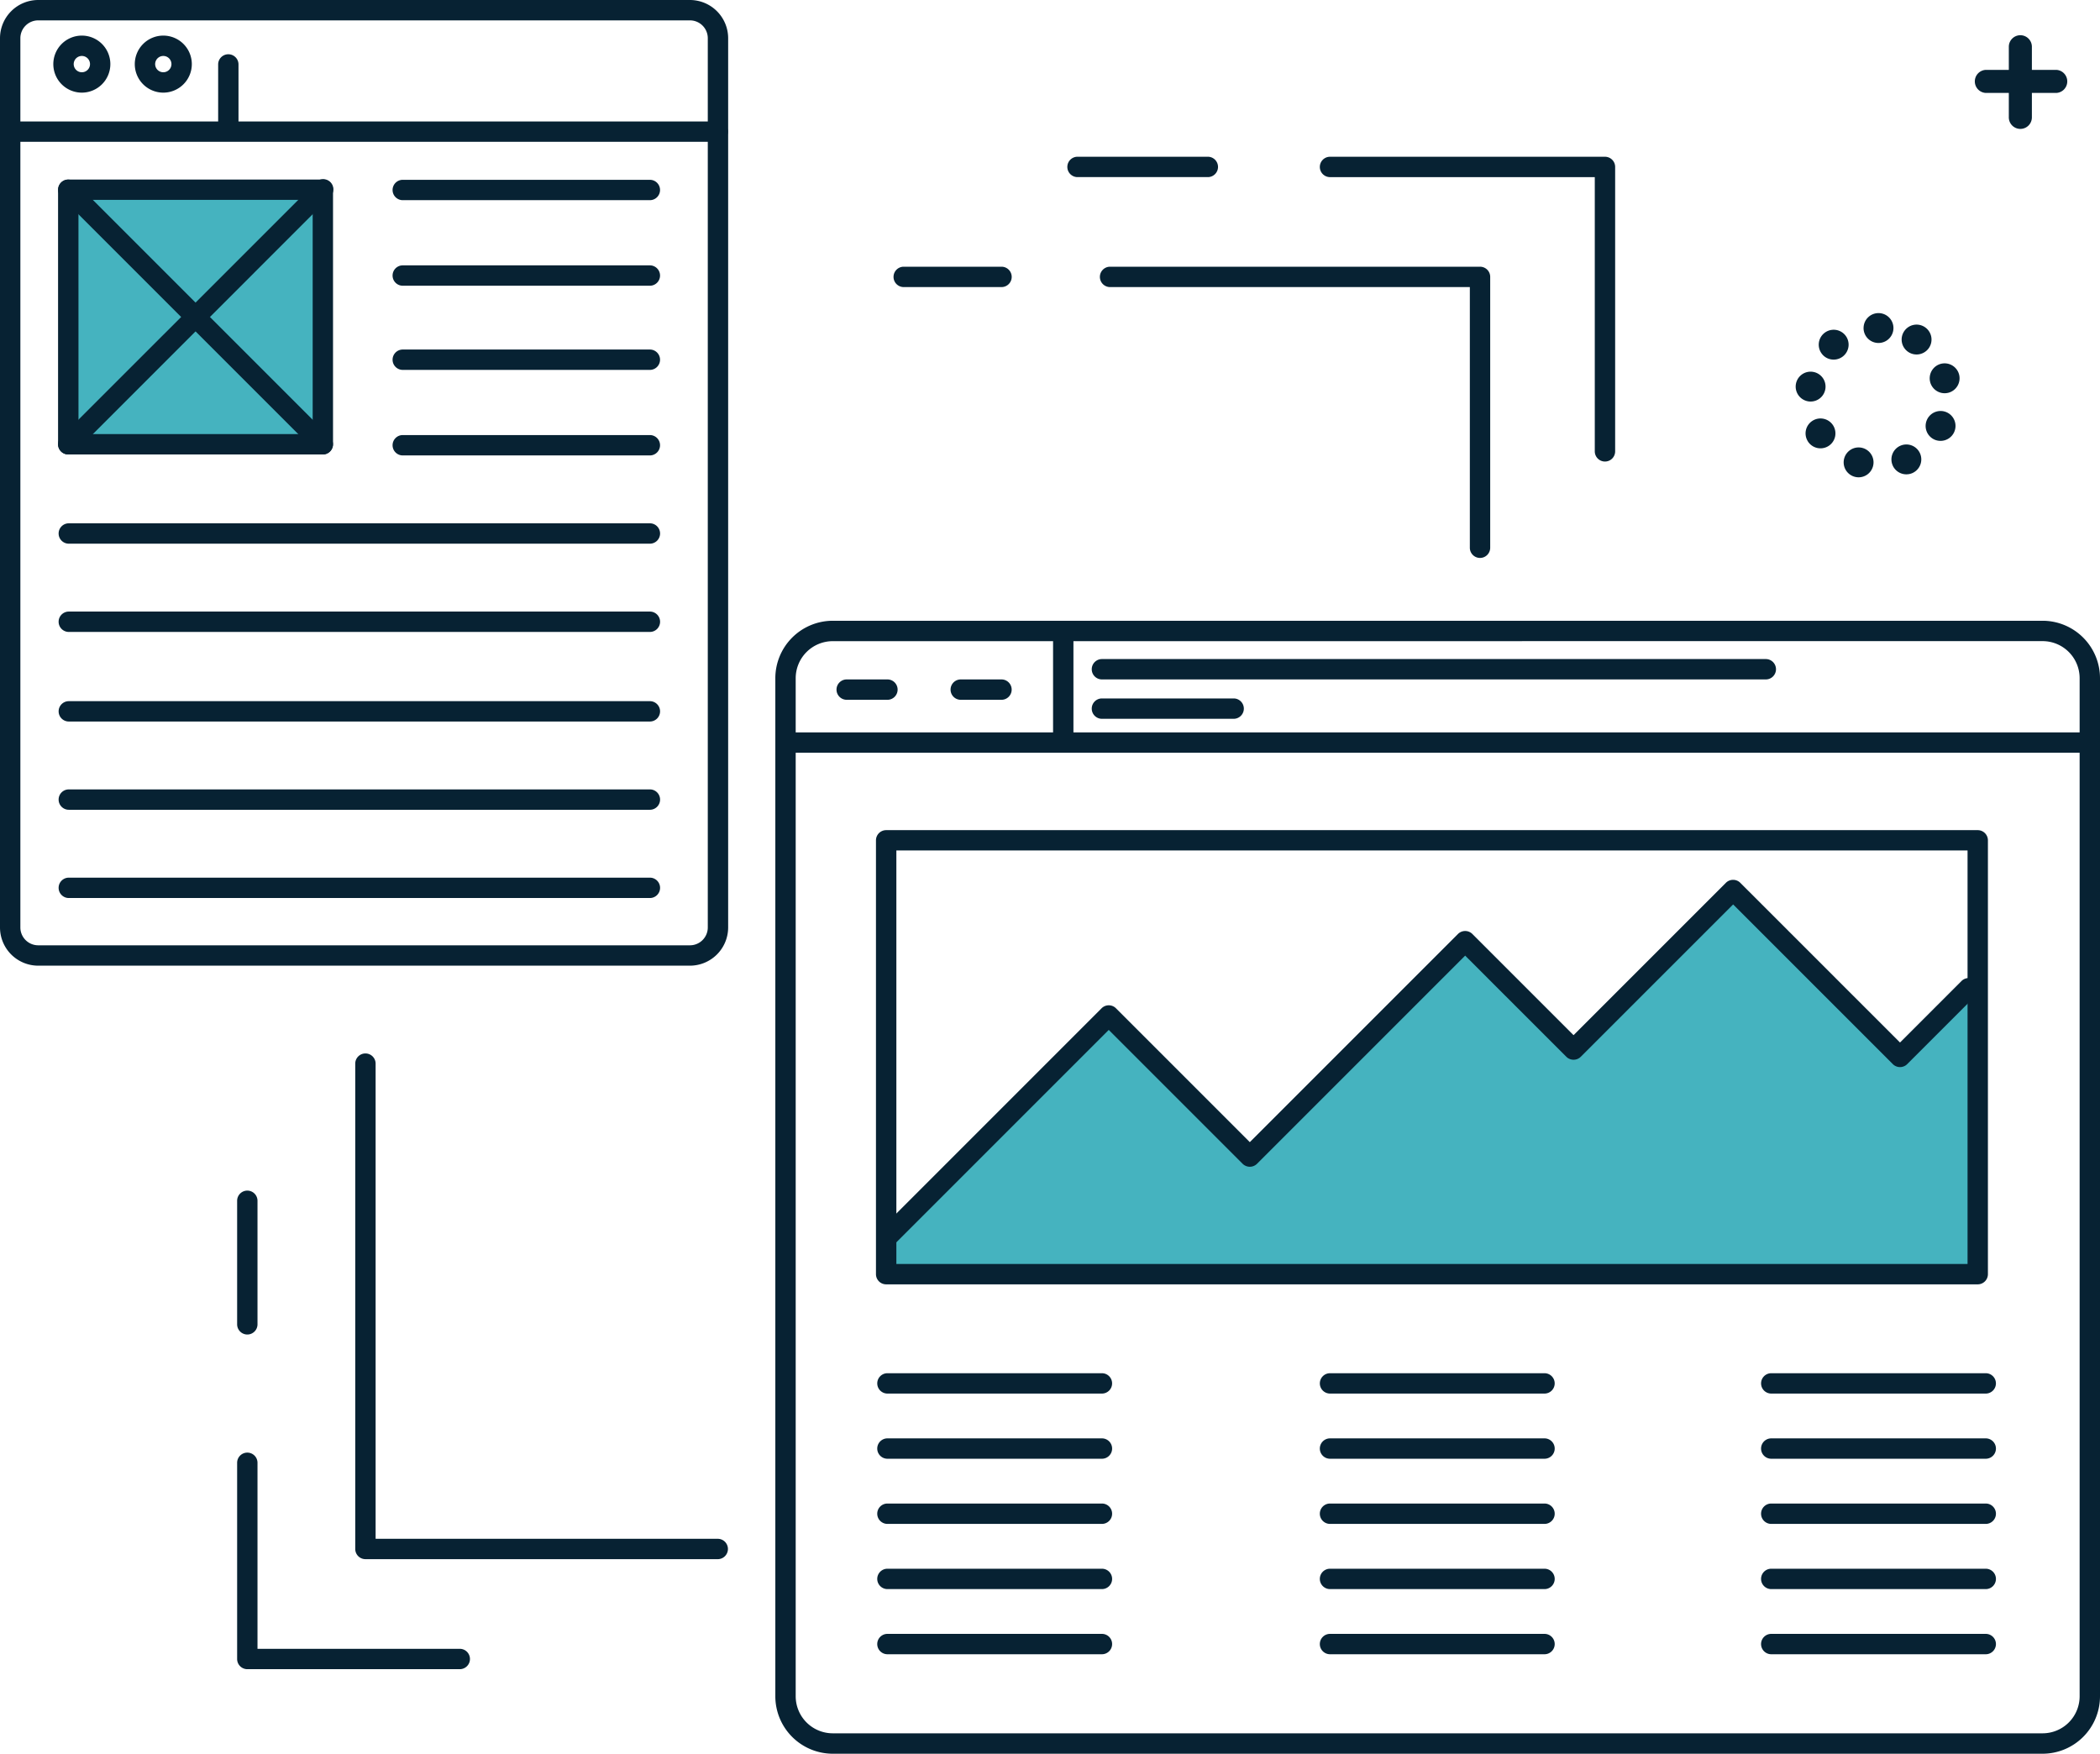 <svg xmlns="http://www.w3.org/2000/svg" width="245.812" height="205.27" viewBox="0 0 245.812 205.27"><defs><style>.a{fill:#45b3bf;}.b{fill:#072233;}</style></defs><g transform="translate(7.992 22.204)"><rect class="a" width="29.796" height="29.796"/></g><g transform="translate(103.728 104.176)"><g transform="translate(42.298 30.763)"><path class="a" d="M136.422,274.319l.435-.435-.707.163Z" transform="translate(-136.149 -273.884)"/></g><path class="a" d="M241.462,283.7l-5.023-5.028v0l-14.51-14.51-18.677,18.677-12.66-12.686L165.845,294.93l-.795.163-16.22-16.241-25.924,25.94-.117,4.33H165.05l.795.008,64.592-.008H250.56l-1.073-33.451Z" transform="translate(-122.789 -264.167)"/></g><path class="b" d="M170.785,344.291H94.494a4.476,4.476,0,0,1-4.47-4.473V235.734a4.476,4.476,0,0,1,4.47-4.473h76.29a4.479,4.479,0,0,1,4.473,4.473V339.818A4.479,4.479,0,0,1,170.785,344.291ZM94.494,233.645a2.091,2.091,0,0,0-2.086,2.089V339.818a2.091,2.091,0,0,0,2.086,2.089h76.29a2.092,2.092,0,0,0,2.089-2.089V235.734a2.091,2.091,0,0,0-2.089-2.089Z" transform="translate(-90.024 -231.261)"/><g transform="translate(0.345 14.215)"><path class="b" d="M173.8,238.135H91.327a1.192,1.192,0,1,1,0-2.384H173.8a1.192,1.192,0,0,1,0,2.384Z" transform="translate(-90.133 -235.751)"/></g><g transform="translate(25.536 6.348)"><path class="b" d="M99.28,243.438a1.192,1.192,0,0,1-1.19-1.194V234.46a1.19,1.19,0,1,1,2.381,0v7.785A1.192,1.192,0,0,1,99.28,243.438Z" transform="translate(-98.09 -233.266)"/></g><g transform="translate(6.8 21.012)"><path class="b" d="M123.159,270.079h-29.8a1.192,1.192,0,0,1-1.19-1.194V239.092a1.192,1.192,0,0,1,1.19-1.193h29.8a1.194,1.194,0,0,1,1.194,1.193v29.794A1.194,1.194,0,0,1,123.159,270.079Zm-28.6-2.384h27.413V240.282H94.556Z" transform="translate(-92.172 -237.898)"/></g><g transform="translate(45.955 21.046)"><path class="b" d="M134.653,240.293H105.73a1.192,1.192,0,0,1,0-2.384h28.923a1.192,1.192,0,0,1,0,2.384Z" transform="translate(-104.54 -237.909)"/></g><g transform="translate(45.955 31.06)"><path class="b" d="M134.653,243.456H105.73a1.192,1.192,0,0,1,0-2.384h28.923a1.192,1.192,0,0,1,0,2.384Z" transform="translate(-104.54 -241.072)"/></g><g transform="translate(45.955 40.912)"><path class="b" d="M134.653,246.568H105.73a1.192,1.192,0,0,1,0-2.384h28.923a1.192,1.192,0,0,1,0,2.384Z" transform="translate(-104.54 -244.184)"/></g><g transform="translate(45.955 50.923)"><path class="b" d="M134.653,249.73H105.73a1.192,1.192,0,0,1,0-2.384h28.923a1.192,1.192,0,0,1,0,2.384Z" transform="translate(-104.54 -247.346)"/></g><g transform="translate(6.864 61.253)"><path class="b" d="M161.4,252.993H93.382a1.192,1.192,0,0,1,0-2.384H161.4a1.192,1.192,0,0,1,0,2.384Z" transform="translate(-92.192 -250.609)"/></g><g transform="translate(6.864 71.583)"><path class="b" d="M161.4,256.256H93.382a1.192,1.192,0,0,1,0-2.384H161.4a1.192,1.192,0,0,1,0,2.384Z" transform="translate(-92.192 -253.872)"/></g><g transform="translate(6.864 82.071)"><path class="b" d="M161.4,259.566H93.382a1.19,1.19,0,0,1,0-2.381H161.4a1.19,1.19,0,0,1,0,2.381Z" transform="translate(-92.192 -257.185)"/></g><g transform="translate(6.864 92.398)"><path class="b" d="M161.4,262.831H93.382a1.192,1.192,0,0,1,0-2.384H161.4a1.192,1.192,0,0,1,0,2.384Z" transform="translate(-92.192 -260.447)"/></g><g transform="translate(6.864 102.728)"><path class="b" d="M161.4,266.094H93.382a1.192,1.192,0,0,1,0-2.384H161.4a1.192,1.192,0,0,1,0,2.384Z" transform="translate(-92.192 -263.71)"/></g><g transform="translate(6.799 21.014)"><path class="b" d="M123.16,270.077a1.192,1.192,0,0,1-.842-.348l-29.8-29.8a1.192,1.192,0,0,1,1.687-1.684L124,268.042a1.192,1.192,0,0,1-.842,2.036Z" transform="translate(-92.172 -237.899)"/></g><g transform="translate(6.799 21.014)"><path class="b" d="M93.363,270.077a1.192,1.192,0,0,1-.842-2.036l29.8-29.794A1.191,1.191,0,1,1,124,239.932l-29.794,29.8A1.2,1.2,0,0,1,93.363,270.077Z" transform="translate(-92.172 -237.899)"/></g><g transform="translate(6.243 4.166)"><path class="b" d="M95.333,239.254a3.338,3.338,0,1,1,3.337-3.337A3.341,3.341,0,0,1,95.333,239.254Zm0-4.293a.954.954,0,1,0,.956.956A.955.955,0,0,0,95.333,234.961Z" transform="translate(-91.996 -232.577)"/><g transform="translate(9.536)"><path class="b" d="M98.345,239.254a3.338,3.338,0,1,1,3.337-3.337A3.341,3.341,0,0,1,98.345,239.254Zm0-4.293a.954.954,0,1,0,.953.956A.955.955,0,0,0,98.345,234.961Z" transform="translate(-95.008 -232.577)"/></g></g><g transform="translate(90.755 72.659)"><path class="b" d="M267.03,386.823H125.412a6.729,6.729,0,0,1-6.721-6.718V260.93a6.729,6.729,0,0,1,6.721-6.718H267.03a6.726,6.726,0,0,1,6.718,6.718V380.1A6.726,6.726,0,0,1,267.03,386.823ZM125.412,256.6a4.341,4.341,0,0,0-4.337,4.334V380.1a4.341,4.341,0,0,0,4.337,4.334H267.03a4.338,4.338,0,0,0,4.334-4.334V260.93a4.338,4.338,0,0,0-4.334-4.334Z" transform="translate(-118.691 -254.212)"/><g transform="translate(11.78 24.507)"><path class="b" d="M251.376,315.117H123.606a1.192,1.192,0,0,1-1.194-1.19v-50.78a1.194,1.194,0,0,1,1.194-1.193h127.77a1.194,1.194,0,0,1,1.193,1.193v50.78A1.192,1.192,0,0,1,251.376,315.117ZM124.8,312.733H250.185v-48.4H124.8Z" transform="translate(-122.412 -261.953)"/></g><g transform="translate(1.285 13.065)"><path class="b" d="M270.779,260.723H120.287a1.192,1.192,0,0,1,0-2.384H270.779a1.192,1.192,0,0,1,0,2.384Z" transform="translate(-119.097 -258.339)"/></g><g transform="translate(32.51 0.75)"><path class="b" d="M130.15,268.911a1.194,1.194,0,0,1-1.19-1.193V255.639a1.192,1.192,0,0,1,2.384,0v12.078A1.194,1.194,0,0,1,130.15,268.911Z" transform="translate(-128.96 -254.449)"/></g><g transform="translate(7.164 6.867)"><path class="b" d="M126.912,258.765h-4.768a1.192,1.192,0,0,1,0-2.384h4.768a1.192,1.192,0,1,1,0,2.384Z" transform="translate(-120.954 -256.381)"/><g transform="translate(13.347)"><path class="b" d="M131.131,258.765h-4.768a1.192,1.192,0,1,1,0-2.384h4.768a1.192,1.192,0,0,1,0,2.384Z" transform="translate(-125.17 -256.381)"/></g></g><g transform="translate(37.04 4.483)"><path class="b" d="M209.29,258.012H131.581a1.192,1.192,0,0,1,0-2.384H209.29a1.192,1.192,0,0,1,0,2.384Z" transform="translate(-130.391 -255.628)"/><g transform="translate(0 4.609)"><path class="b" d="M147,259.468H131.581a1.192,1.192,0,0,1,0-2.384H147a1.192,1.192,0,1,1,0,2.384Z" transform="translate(-130.391 -257.084)"/></g></g><g transform="translate(11.897 30.326)"><path class="b" d="M123.642,306.8a1.19,1.19,0,0,1-.842-2.033l25.941-25.944a1.19,1.19,0,0,1,1.684,0l15.668,15.668,24.364-24.364a1.194,1.194,0,0,1,1.687,0l11.843,11.843,17.833-17.833a1.192,1.192,0,0,1,1.684,0L242.2,282.83l7.183-7.183a1.192,1.192,0,1,1,1.684,1.687l-8.025,8.025a1.192,1.192,0,0,1-1.684,0l-18.691-18.691L204.83,284.5a1.2,1.2,0,0,1-1.687,0L191.3,272.659l-24.364,24.364a1.194,1.194,0,0,1-1.687,0l-15.668-15.668-25.1,25.1A1.184,1.184,0,0,1,123.642,306.8Z" transform="translate(-122.449 -263.791)"/></g><g transform="translate(11.932 88.074)"><g transform="translate(0 7.626)"><path class="b" d="M148.759,286.825H123.65a1.192,1.192,0,0,1,0-2.384h25.108a1.192,1.192,0,1,1,0,2.384Z" transform="translate(-122.46 -284.441)"/></g><path class="b" d="M148.759,284.413H123.65a1.19,1.19,0,1,1,0-2.381h25.108a1.19,1.19,0,1,1,0,2.381Z" transform="translate(-122.46 -282.032)"/><g transform="translate(0 15.253)"><path class="b" d="M148.759,289.234H123.65a1.192,1.192,0,0,1,0-2.384h25.108a1.192,1.192,0,1,1,0,2.384Z" transform="translate(-122.46 -286.85)"/></g><g transform="translate(0 22.883)"><path class="b" d="M148.759,291.644H123.65a1.192,1.192,0,0,1,0-2.384h25.108a1.192,1.192,0,1,1,0,2.384Z" transform="translate(-122.46 -289.26)"/></g><g transform="translate(0 30.509)"><path class="b" d="M148.759,294.053H123.65a1.192,1.192,0,0,1,0-2.384h25.108a1.192,1.192,0,1,1,0,2.384Z" transform="translate(-122.46 -291.669)"/></g></g><g transform="translate(63.738 88.074)"><g transform="translate(0 7.626)"><path class="b" d="M165.123,286.825H140.014a1.192,1.192,0,0,1,0-2.384h25.108a1.192,1.192,0,0,1,0,2.384Z" transform="translate(-138.824 -284.441)"/></g><path class="b" d="M165.123,284.413H140.014a1.19,1.19,0,1,1,0-2.381h25.108a1.19,1.19,0,1,1,0,2.381Z" transform="translate(-138.824 -282.032)"/><g transform="translate(0 15.253)"><path class="b" d="M165.123,289.234H140.014a1.192,1.192,0,0,1,0-2.384h25.108a1.192,1.192,0,0,1,0,2.384Z" transform="translate(-138.824 -286.85)"/></g><g transform="translate(0 22.883)"><path class="b" d="M165.123,291.644H140.014a1.192,1.192,0,0,1,0-2.384h25.108a1.192,1.192,0,0,1,0,2.384Z" transform="translate(-138.824 -289.26)"/></g><g transform="translate(0 30.509)"><path class="b" d="M165.123,294.053H140.014a1.192,1.192,0,0,1,0-2.384h25.108a1.192,1.192,0,0,1,0,2.384Z" transform="translate(-138.824 -291.669)"/></g></g><g transform="translate(115.382 88.074)"><g transform="translate(0 7.626)"><path class="b" d="M181.439,286.825H156.331a1.192,1.192,0,1,1,0-2.384h25.108a1.192,1.192,0,0,1,0,2.384Z" transform="translate(-155.137 -284.441)"/></g><path class="b" d="M181.439,284.413H156.331a1.19,1.19,0,1,1,0-2.381h25.108a1.19,1.19,0,0,1,0,2.381Z" transform="translate(-155.137 -282.032)"/><g transform="translate(0 15.253)"><path class="b" d="M181.439,289.234H156.331a1.192,1.192,0,1,1,0-2.384h25.108a1.192,1.192,0,0,1,0,2.384Z" transform="translate(-155.137 -286.85)"/></g><g transform="translate(0 22.883)"><path class="b" d="M181.439,291.644H156.331a1.192,1.192,0,1,1,0-2.384h25.108a1.192,1.192,0,0,1,0,2.384Z" transform="translate(-155.137 -289.26)"/></g><g transform="translate(0 30.509)"><path class="b" d="M181.439,294.053H156.331a1.192,1.192,0,1,1,0-2.384h25.108a1.192,1.192,0,0,1,0,2.384Z" transform="translate(-155.137 -291.669)"/></g></g></g><g transform="translate(41.583 123.306)"><path class="b" d="M145.591,329.4H104.353a1.192,1.192,0,0,1-1.194-1.19V271.4a1.192,1.192,0,1,1,2.384,0v55.617h40.048a1.192,1.192,0,0,1,0,2.384Z" transform="translate(-103.159 -270.21)"/></g><g transform="translate(27.758 170.028)"><path class="b" d="M124.853,310.314H99.985a1.192,1.192,0,0,1-1.194-1.19V286.158a1.192,1.192,0,0,1,2.384,0V307.93h23.677a1.192,1.192,0,1,1,0,2.384Z" transform="translate(-98.792 -284.968)"/></g><g transform="translate(27.758 139.357)"><path class="b" d="M99.985,292.125a1.194,1.194,0,0,1-1.194-1.194V276.474a1.192,1.192,0,1,1,2.384,0v14.458A1.192,1.192,0,0,1,99.985,292.125Z" transform="translate(-98.792 -275.28)"/></g><g transform="translate(154.493 18.346)"><path class="b" d="M172.2,272.732a1.194,1.194,0,0,1-1.194-1.19v-32.1H140.014a1.192,1.192,0,0,1,0-2.384H172.2a1.191,1.191,0,0,1,1.19,1.19v33.3A1.191,1.191,0,0,1,172.2,272.732Z" transform="translate(-138.824 -237.056)"/></g><g transform="translate(124.934 18.346)"><path class="b" d="M145.934,239.44H130.681a1.192,1.192,0,1,1,0-2.384h15.253a1.192,1.192,0,1,1,0,2.384Z" transform="translate(-129.487 -237.056)"/></g><g transform="translate(104.593 31.218)"><g transform="translate(24.155)"><path class="b" d="M175.188,275.209a1.194,1.194,0,0,1-1.194-1.194V243.506H131.882a1.192,1.192,0,0,1,0-2.384h43.305a1.189,1.189,0,0,1,1.19,1.19v31.7A1.192,1.192,0,0,1,175.188,275.209Z" transform="translate(-130.692 -241.122)"/></g><path class="b" d="M135.7,243.506H124.252a1.192,1.192,0,0,1,0-2.384H135.7a1.192,1.192,0,0,1,0,2.384Z" transform="translate(-123.062 -241.122)"/></g><g transform="translate(210.189 36.648)"><path class="b" d="M163.278,261.981a1.747,1.747,0,0,1-1.168-2.178h0a1.751,1.751,0,0,1,2.181-1.168h0a1.747,1.747,0,0,1,1.165,2.178h0a1.747,1.747,0,0,1-1.672,1.244h0A1.757,1.757,0,0,1,163.278,261.981Zm4.5-1.308a1.747,1.747,0,0,1,.886-2.308h0a1.747,1.747,0,0,1,2.308.886h0a1.751,1.751,0,0,1-.886,2.308h0a1.765,1.765,0,0,1-.712.149h0A1.746,1.746,0,0,1,167.776,260.673Zm-9.928-2.818h0a1.746,1.746,0,0,1,.535-2.412h0a1.748,1.748,0,0,1,2.415.538h0a1.75,1.75,0,0,1-.538,2.412h0a1.757,1.757,0,0,1-.937.272h0A1.747,1.747,0,0,1,157.848,257.856Zm14.781-.228a1.748,1.748,0,0,1-.833-2.33h0v0h0a1.75,1.75,0,0,1,2.327-.836h0a1.748,1.748,0,0,1,.833,2.33h0a1.746,1.746,0,0,1-1.58,1h0A1.747,1.747,0,0,1,172.629,257.628Zm-14.721-4.458a1.746,1.746,0,0,1-1.472-1.985h0a1.743,1.743,0,0,1,1.982-1.472h0a1.745,1.745,0,0,1,1.475,1.982h0a1.745,1.745,0,0,1-1.725,1.494h0A1.818,1.818,0,0,1,157.908,253.17Zm14.259-2.235a1.752,1.752,0,0,1,1.219-2.153h0A1.752,1.752,0,0,1,175.539,250h0a1.751,1.751,0,0,1-1.219,2.153h0a1.828,1.828,0,0,1-.465.063h0A1.754,1.754,0,0,1,172.167,250.935Zm-12.625-3.258a1.746,1.746,0,0,1,.18-2.466h0a1.752,1.752,0,0,1,2.466.18h0a1.749,1.749,0,0,1-.184,2.466h0a1.74,1.74,0,0,1-1.14.424h0A1.735,1.735,0,0,1,159.542,247.678Zm10.055-.291a1.745,1.745,0,0,1-.481-2.425h0a1.745,1.745,0,0,1,2.422-.481h0a1.748,1.748,0,0,1,.484,2.425h0a1.753,1.753,0,0,1-1.456.776h0A1.737,1.737,0,0,1,169.6,247.386Zm-5.233-2.8a1.747,1.747,0,0,1,1.748-1.748h0a1.747,1.747,0,0,1,1.748,1.748h0a1.747,1.747,0,0,1-1.748,1.748h0A1.747,1.747,0,0,1,164.363,244.585Z" transform="translate(-156.417 -242.837)"/></g><g transform="translate(231.087 4.122)"><g transform="translate(0 4.052)"><path class="b" d="M172.633,236.547H164.37a1.352,1.352,0,0,1,0-2.7h8.263a1.352,1.352,0,0,1,0,2.7Z" transform="translate(-163.018 -233.843)"/></g><g transform="translate(4.052)"><path class="b" d="M165.65,243.529a1.351,1.351,0,0,1-1.352-1.352v-8.263a1.35,1.35,0,1,1,2.7,0v8.263A1.35,1.35,0,0,1,165.65,243.529Z" transform="translate(-164.298 -232.563)"/></g></g></svg>